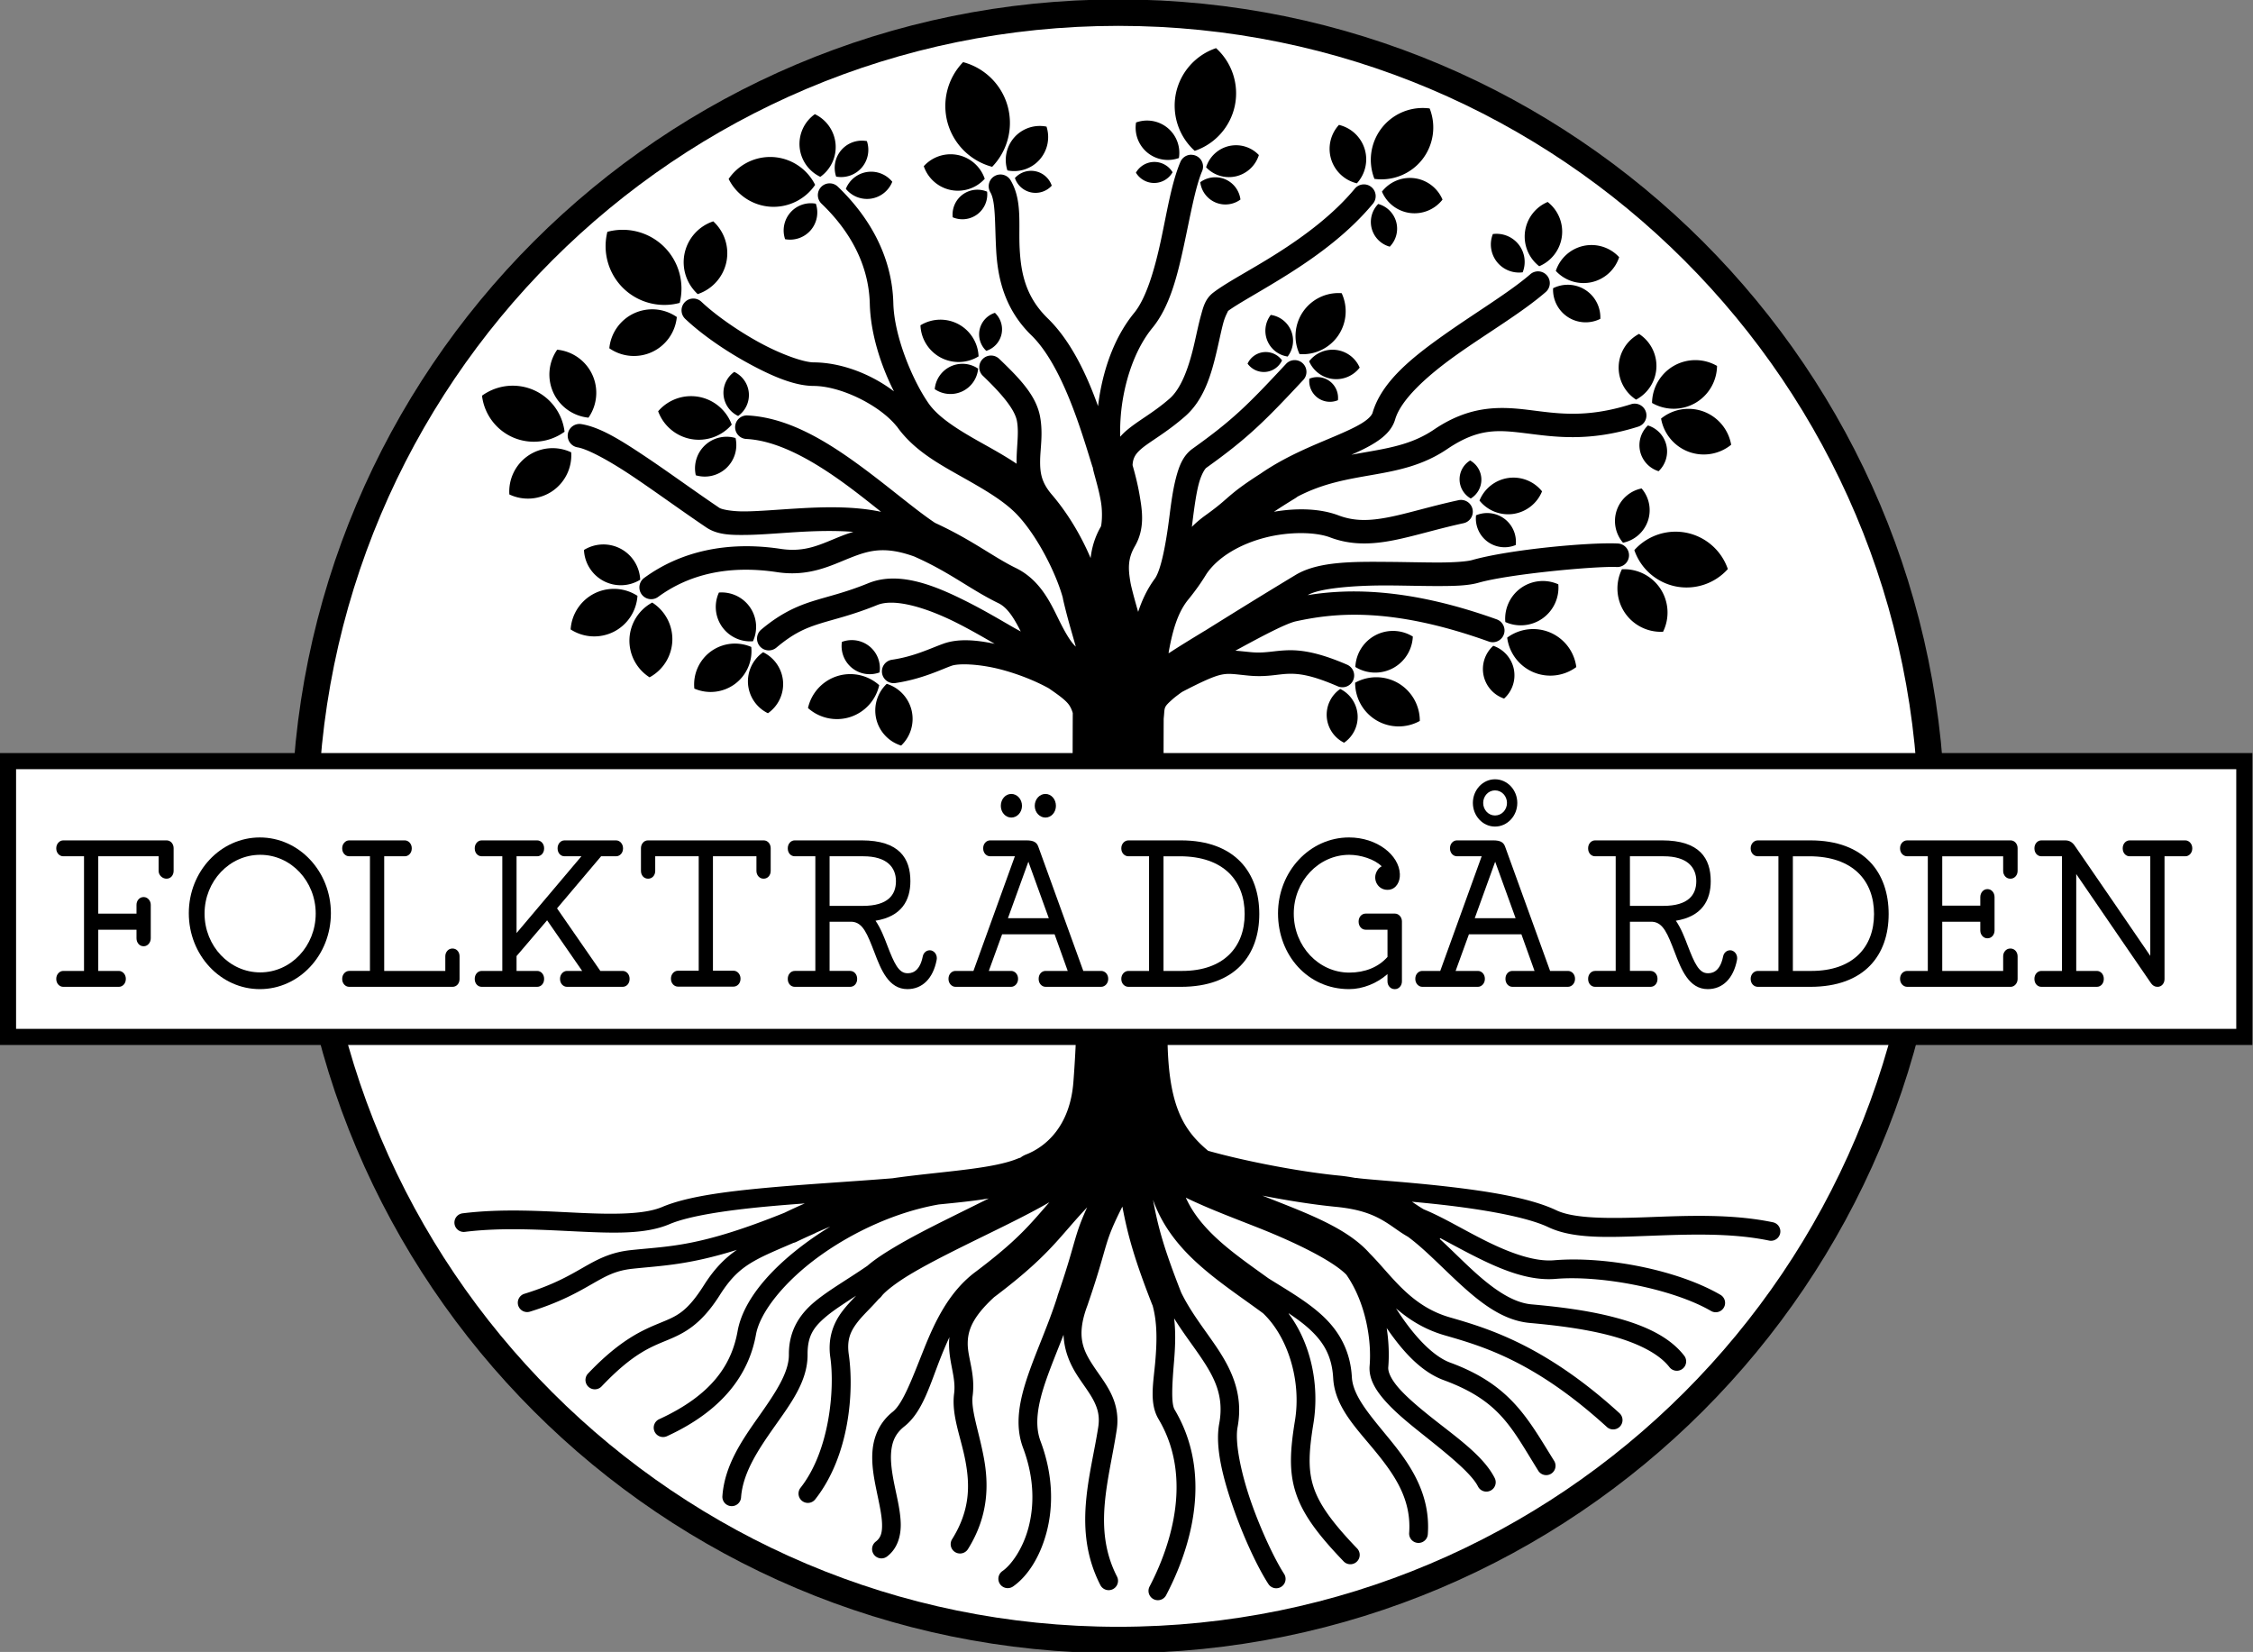 <?xml version="1.0" encoding="UTF-8" standalone="no"?>
<!-- Created with Inkscape (http://www.inkscape.org/) -->

<svg
   xmlns:dc="http://purl.org/dc/elements/1.1/"
   xmlns:cc="http://creativecommons.org/ns#"
   xmlns:rdf="http://www.w3.org/1999/02/22-rdf-syntax-ns#"
   xmlns:svg="http://www.w3.org/2000/svg"
   xmlns="http://www.w3.org/2000/svg"
   xmlns:sodipodi="http://sodipodi.sourceforge.net/DTD/sodipodi-0.dtd"
   xmlns:inkscape="http://www.inkscape.org/namespaces/inkscape"
   version="1.1"
   id="svg10"
   xml:space="preserve"
   width="511.995"
   height="375.383"
   viewBox="0 0 511.995 375.383"
   sodipodi:docname="svartvit-med-namn-folktradgarden.svg"
   inkscape:version="0.92.4 (5da689c313, 2019-01-14)"
   inkscape:export-filename="C:\Users\bema1691\Desktop\svart-med-namn-folktradgarden.png"
   inkscape:export-xdpi="300"
   inkscape:export-ydpi="300"><rect x="0" y="0" width="511.995" height="375.383" fill="#808080" stroke="none"/><defs
     id="defs14"><clipPath
       clipPathUnits="userSpaceOnUse"
       id="clipPath26"><path
         d="M 0,1155 H 2813 V 0 H 0 Z"
         id="path24"
         inkscape:connector-curvature="0" /></clipPath><clipPath
       clipPathUnits="userSpaceOnUse"
       id="clipPath446"><path
         d="m 2602,146.749 h 211 V 314 h -211 z"
         id="path444"
         inkscape:connector-curvature="0" /></clipPath><clipPath
       clipPathUnits="userSpaceOnUse"
       id="clipPath464"><path
         d="M 0,1155 H 2813 V 0 H 0 Z"
         id="path462"
         inkscape:connector-curvature="0" /></clipPath><clipPath
       clipPathUnits="userSpaceOnUse"
       id="clipPath792"><path
         d="M 0,1155 H 2813 V 0 H 0 Z"
         id="path790"
         inkscape:connector-curvature="0" /></clipPath></defs><sodipodi:namedview
     pagecolor="#ffffff"
     bordercolor="#666666"
     borderopacity="1"
     objecttolerance="10"
     gridtolerance="10"
     guidetolerance="10"
     inkscape:pageopacity="0"
     inkscape:pageshadow="2"
     inkscape:window-width="2560"
     inkscape:window-height="1377"
     id="namedview12"
     showgrid="false"
     inkscape:zoom="2.6404834"
     inkscape:cx="181.16458"
     inkscape:cy="196.01178"
     inkscape:window-x="-8"
     inkscape:window-y="-8"
     inkscape:window-maximized="1"
     inkscape:current-layer="g460"
     showborder="true"
     showguides="true"
     fit-margin-top="0"
     fit-margin-left="0"
     fit-margin-right="0"
     fit-margin-bottom="0" /><g
     id="g18"
     inkscape:groupmode="layer"
     inkscape:label="Idealen_v004_JL_ORIGINAL"
     transform="matrix(1.333,0,0,-1.333,-46.496,509.883)"><g
       id="g458"
       transform="translate(-427.13,-79.688)"><g
         id="g460"
         clip-path="url(#clipPath464)"
         transform="translate(37.875,-37.125)"><g
   id="g602-4-6-2-8-1-9"
   transform="matrix(0.358,0,0,0.358,734.771,358.457)"
   style="fill:#ffffff;fill-opacity:1;stroke:#000000;stroke-width:12.587;stroke-miterlimit:4;stroke-dasharray:none"
   inkscape:export-xdpi="96"
   inkscape:export-ydpi="96"><path
     d="M 52.285,7.7998275e-5 C 52.285,-213.984 -121.184,-387.454 -335.169,-387.454 c -213.984,0 -387.453,173.47 -387.453,387.454 C -722.622,213.984 -549.153,387.453 -335.169,387.453 -121.184,387.453 52.285,213.984 52.285,7.7998275e-5 Z"
     style="fill:#ffffff;fill-opacity:1;stroke:#000000;stroke-width:12.587;stroke-linecap:round;stroke-linejoin:round;stroke-miterlimit:4;stroke-dasharray:none;stroke-opacity:1"
     id="path604-7-6-8-1-6-4"
     inkscape:connector-curvature="0" /></g><g
   id="g726"
   transform="matrix(0.868,0,0,0.868,1761.572,575.471)"
   style="fill-rule:nonzero" /><g
   id="g478-7"
   transform="matrix(0.868,0,0,0.33,1308.243,596.717)"
   style="stroke-width:24.289;stroke-miterlimit:4;stroke-dasharray:none" />





























































































<path
   style="color:#000000;font-style:normal;font-variant:normal;font-weight:normal;font-stretch:normal;font-size:medium;line-height:normal;font-family:sans-serif;font-variant-ligatures:normal;font-variant-position:normal;font-variant-caps:normal;font-variant-numeric:normal;font-variant-alternates:normal;font-feature-settings:normal;text-indent:0;text-align:start;text-decoration:none;text-decoration-line:none;text-decoration-style:solid;text-decoration-color:#000000;letter-spacing:normal;word-spacing:normal;text-transform:none;writing-mode:lr-tb;direction:ltr;text-orientation:mixed;dominant-baseline:auto;baseline-shift:baseline;text-anchor:start;white-space:normal;shape-padding:0;clip-rule:nonzero;display:inline;overflow:visible;visibility:visible;opacity:1;isolation:auto;mix-blend-mode:normal;color-interpolation:sRGB;color-interpolation-filters:linearRGB;solid-color:#000000;solid-opacity:1;vector-effect:none;fill:#000000;fill-opacity:1;fill-rule:nonzero;stroke:none;stroke-width:8.029;stroke-linecap:round;stroke-linejoin:round;stroke-miterlimit:4;stroke-dasharray:none;stroke-dashoffset:0;stroke-opacity:1;color-rendering:auto;image-rendering:auto;shape-rendering:auto;text-rendering:auto;enable-background:accumulate"
   d="m 627.244,472.943 a 2.007,2.007 0 0 1 -1.886,-1.256 c -1.54,-3.643 -2.301,-8.691 -3.372,-13.616 -1.071,-4.925 -2.494,-9.648 -4.488,-12.081 -3.347,-4.084 -5.128,-9.329 -5.93,-14.22 -0.093,-0.569 -0.171,-1.132 -0.239,-1.688 -1.852,5.174 -4.543,11.048 -8.568,14.962 -3.789,3.685 -4.566,7.734 -4.791,11.864 -0.225,4.131 0.498,8.234 -1.547,11.683 a 2.007,2.007 0 1 1 -3.453,-2.047 c 0.922,-1.555 0.744,-5.315 0.992,-9.855 0.248,-4.54 1.319,-9.969 6.002,-14.524 5.429,-5.279 8.756,-17.15 10.379,-22.299 a 2.007,2.007 0 0 1 0.102,-0.266 3.346,3.346 0 0 1 0.073,-0.429 c 0.319,-1.308 0.941,-3.26 1.298,-5.349 0.357,-2.089 0.097,-4.092 -0.004,-4.267 -1.051,-1.815 -1.551,-3.64 -1.749,-5.367 a 5.911,5.911 0 0 0 -10e-4,0 c -1.598,3.772 -3.88,7.636 -6.639,10.852 a 2.007,2.007 0 0 1 -0.012,0.015 c -1.749,2.064 -1.979,3.693 -1.953,5.775 0.025,2.081 0.517,4.554 0,7.412 -0.648,3.583 -3.33,6.418 -6.981,9.912 a 2.007,2.007 0 1 1 -2.775,-2.901 c 3.526,-3.374 5.466,-5.852 5.805,-7.725 0.353,-1.951 -0.034,-4.093 -0.065,-6.649 -0.002,-0.201 0.006,-0.408 0.011,-0.614 -2.192,1.471 -4.455,2.694 -6.55,3.875 -3.827,2.159 -6.996,4.207 -8.57,6.578 -2.65,3.864 -5.759,11.26 -5.901,16.908 -0.207,8.252 -4.353,14.986 -9.47,19.882 a 2.008,2.008 0 1 1 -2.778,-2.901 c 4.58,-4.382 8.06,-10.114 8.235,-17.081 0.128,-5.095 1.898,-10.555 4.117,-14.921 -3.873,2.945 -8.957,4.922 -13.694,4.942 -1.68,0.007 -5.511,1.346 -9.235,3.381 -3.724,2.035 -7.522,4.704 -9.893,6.949 a 2.007,2.007 0 1 1 -2.761,-2.914 c 2.756,-2.61 6.728,-5.371 10.73,-7.558 4.002,-2.186 7.856,-3.859 11.142,-3.874 4.719,-0.021 11.227,-3.295 14.088,-6.783 a 2.007,2.007 0 0 1 0.15,-0.165 c 2.742,-3.863 6.769,-6.139 10.554,-8.274 3.925,-2.214 7.666,-4.285 10.074,-6.89 3.391,-3.669 6.485,-9.846 7.628,-13.978 a 5.911,5.911 0 0 1 0.086,-0.455 c 0.812,-3.472 1.567,-5.834 2.132,-7.901 -0.945,0.871 -1.905,2.574 -3.05,4.911 -1.389,2.836 -3.167,6.55 -7.205,8.515 -3.8,1.85 -7.38,4.747 -13.737,7.672 -3.344,2.218 -7.9,6.172 -12.907,9.831 -5.739,4.194 -12.182,8.121 -19.013,8.482 a 2.007,2.007 0 1 1 -0.213,-4.007 c 5.376,-0.285 11.337,-3.682 16.858,-7.717 2.12,-1.549 4.128,-3.151 6.073,-4.699 -4.845,1.021 -10.043,0.831 -14.701,0.545 -3.204,-0.196 -6.161,-0.453 -8.489,-0.475 -2.328,-0.022 -4.002,0.351 -4.378,0.604 -4.396,2.968 -8.876,6.26 -12.908,8.941 -4.032,2.682 -7.455,4.816 -10.614,5.334 a 2.007,2.007 0 1 1 -0.65,-3.962 c 1.634,-0.268 5.13,-2.113 9.041,-4.714 3.911,-2.601 8.397,-5.896 12.885,-8.926 1.867,-1.26 4.08,-1.316 6.662,-1.291 2.582,0.025 5.558,0.29 8.695,0.482 3.202,0.196 6.559,0.294 9.727,0.04 -0.684,-0.207 -1.346,-0.431 -1.966,-0.676 -3.56,-1.405 -6.1,-2.874 -10.426,-2.221 -9.292,1.403 -17.203,-0.524 -23.234,-4.929 a 2.007,2.007 0 0 1 1.051,-3.643 2.007,2.007 0 0 1 1.317,0.401 c 5.147,3.759 11.828,5.476 20.267,4.202 5.492,-0.829 9.25,1.175 12.498,2.456 3.131,1.235 5.837,2.051 10.952,0.185 a 3.346,3.346 0 0 1 0.225,-0.107 c 5.97,-2.681 9.243,-5.482 14.055,-7.824 1.507,-0.734 2.598,-2.435 3.804,-4.823 -0.478,0.265 -0.886,0.478 -1.415,0.784 -2.157,1.248 -4.759,2.782 -7.522,4.186 -5.527,2.806 -11.75,5.418 -17.054,3.258 -3.977,-1.62 -6.741,-2.194 -9.511,-3.072 -2.77,-0.878 -5.508,-2.114 -8.746,-4.835 a 2.008,2.008 0 0 1 2.585,-3.074 c 2.871,2.413 4.87,3.289 7.371,4.081 2.501,0.792 5.545,1.442 9.816,3.181 2.976,1.212 8.488,-0.463 13.72,-3.12 2.236,-1.135 4.366,-2.365 6.312,-3.493 -3.219,0.688 -6.232,0.913 -8.706,0.037 -2.231,-0.79 -4.932,-2.171 -8.776,-2.747 a 2.007,2.007 0 1 1 0.595,-3.969 c 4.505,0.676 7.806,2.326 9.521,2.933 1.28,0.453 4.804,0.315 8.39,-0.618 2.872,-0.748 5.857,-1.923 8.16,-3.198 1.889,-1.28 2.972,-2.117 3.485,-2.848 0.251,-0.357 0.463,-0.789 0.64,-1.385 -0.098,-20.897 0.134,-30.708 0.592,-54.354 -0.09,-2.317 -0.212,-4.987 -0.484,-8.537 -0.577,-7.554 -4.71,-11.037 -8.028,-12.351 a 4.015,4.015 0 0 1 -1.014,-0.569 2.677,2.677 0 0 1 -0.451,-0.146 c -4.019,-1.652 -11.317,-2.085 -18.972,-3.033 -0.835,-0.103 -1.619,-0.212 -2.39,-0.324 -7.03,-0.571 -14.718,-0.996 -21.634,-1.637 -7.226,-0.67 -13.532,-1.522 -17.614,-3.253 -3.03,-1.285 -8.216,-1.28 -14.254,-0.997 -6.038,0.283 -12.941,0.758 -19.729,-0.081 a 1.593,1.593 0 1 1 0.39,-3.161 c 6.377,0.788 13.103,0.343 19.19,0.058 3.044,-0.143 5.925,-0.268 8.561,-0.139 2.636,0.129 5.023,0.514 7.085,1.389 3.292,1.396 9.532,2.351 16.664,3.012 2.065,0.192 4.219,0.361 6.403,0.523 -1.095,-0.48 -2.24,-1.001 -3.475,-1.596 -14.583,-5.875 -19.472,-5.643 -26.22,-6.368 -3.447,-0.37 -5.689,-1.594 -8.087,-2.966 -2.398,-1.372 -5.076,-2.944 -10,-4.469 a 1.593,1.593 0 0 1 0.473,-3.121 1.593,1.593 0 0 1 0.471,0.077 c 5.212,1.613 8.26,3.388 10.638,4.747 2.378,1.36 3.962,2.252 6.846,2.562 4.944,0.531 9.424,0.605 17.781,3.22 -2.069,-1.418 -3.864,-3.253 -5.618,-6.021 -2.969,-4.686 -4.674,-5.277 -7.522,-6.452 -2.848,-1.175 -6.694,-2.776 -12.221,-8.595 a 1.593,1.593 0 0 1 1.18,-2.706 1.593,1.593 0 0 1 1.129,0.511 c 5.239,5.515 8.253,6.658 11.127,7.844 2.874,1.186 5.754,2.573 8.999,7.694 1.959,3.091 3.617,4.552 6.004,5.896 1.694,0.953 3.822,1.831 6.544,3.01 a 2.677,2.677 0 0 1 0.566,0.206 c 0.626,0.303 1.178,0.556 1.753,0.824 0.446,0.2 0.846,0.372 1.321,0.591 a 1.594,1.594 0 0 1 0.201,0.111 c 0.86,0.385 1.677,0.734 2.451,1.047 -1.291,-0.782 -2.532,-1.604 -3.713,-2.457 -6.4,-4.624 -11.132,-10.049 -12.083,-15.369 -1.036,-5.798 -4.478,-10.912 -13.345,-14.991 a 1.593,1.593 0 0 1 0.718,-3.05 1.593,1.593 0 0 1 0.614,0.154 c 9.534,4.385 13.944,10.586 15.149,17.326 0.674,3.769 4.802,9.003 10.813,13.347 5.738,4.146 13.099,7.554 20.358,8.82 2.94,0.293 5.819,0.571 8.515,1.019 -2.257,-1.123 -4.58,-2.266 -6.889,-3.414 -3.312,-1.646 -6.525,-3.295 -9.235,-4.918 -1.763,-1.055 -3.306,-2.051 -4.577,-3.153 -3.573,-2.449 -6.601,-4.152 -8.962,-6.111 -2.669,-2.214 -4.44,-5.041 -4.414,-9.033 0.021,-3.077 -2.337,-6.563 -5.098,-10.484 -2.761,-3.92 -5.847,-8.289 -6.235,-13.605 a 1.593,1.593 0 0 1 1.609,-1.731 1.593,1.593 0 0 1 1.571,1.5 c 0.306,4.187 2.913,8.102 5.659,12.002 2.746,3.899 5.71,7.769 5.68,12.337 v 0.003 c -0.02,3.154 0.993,4.676 3.261,6.558 1.278,1.06 3.005,2.171 5.018,3.475 -0.802,-0.829 -1.626,-1.688 -2.372,-2.676 -1.462,-1.933 -2.508,-4.507 -2.032,-7.823 0.783,-5.448 -0.124,-15.956 -5.062,-22.227 a 1.593,1.593 0 0 1 1.265,-2.598 1.593,1.593 0 0 1 1.238,0.626 c 5.839,7.416 6.616,18.365 5.713,24.65 -0.362,2.521 0.272,3.932 1.419,5.449 0.951,1.258 2.333,2.49 3.679,4.032 a 2.676,2.676 0 0 1 0.527,0.536 c 0.538,0.713 2.381,2.195 4.86,3.679 2.479,1.484 5.6,3.093 8.868,4.717 5.151,2.56 10.603,5.112 14.841,7.562 -0.877,-1.005 -1.728,-1.997 -2.552,-2.915 -2.19,-2.439 -4.665,-4.896 -9.962,-8.892 -4.595,-3.383 -7.018,-8.58 -8.894,-13.274 -1.953,-4.885 -3.558,-9.258 -5.291,-10.631 -2.205,-1.746 -3.204,-4.123 -3.436,-6.456 -0.231,-2.333 0.191,-4.663 0.637,-6.838 0.446,-2.175 0.919,-4.211 0.968,-5.764 0.049,-1.553 -0.195,-2.405 -1.056,-3.069 a 1.593,1.593 0 0 1 0.907,-2.868 1.593,1.593 0 0 1 1.036,0.345 c 1.83,1.41 2.365,3.627 2.3,5.692 -0.066,2.066 -0.601,4.199 -1.033,6.304 -0.432,2.104 -0.759,4.162 -0.588,5.885 0.171,1.723 0.724,3.069 2.243,4.272 3.164,2.505 4.378,7.203 6.274,11.945 0.439,1.097 0.905,2.191 1.407,3.264 -0.04,-0.354 -0.064,-0.704 -0.066,-1.048 -0.02,-3.39 1.216,-5.821 0.864,-8.554 -0.483,-3.752 1.18,-7.467 1.935,-11.528 0.755,-4.061 0.833,-8.324 -2.267,-13.292 a 1.593,1.593 0 0 1 1.382,-2.453 1.593,1.593 0 0 1 1.321,0.766 c 3.564,5.713 3.524,11.102 2.695,15.561 -0.829,4.459 -2.217,8.134 -1.908,10.539 0.485,3.766 -0.853,6.501 -0.839,8.943 0.012,2.133 0.722,4.425 4.532,7.916 a 2.676,2.676 0 0 1 0.099,0.069 c 5.506,4.154 8.374,6.974 10.721,9.59 1.659,1.848 3.052,3.551 5.008,5.624 -0.822,-1.794 -1.355,-3.187 -1.786,-4.577 -0.732,-2.364 -1.273,-4.737 -3.198,-10.313 a 2.676,2.676 0 0 1 -0.093,-0.332 c -1.484,-4.685 -3.516,-9.081 -4.953,-13.249 -1.493,-4.331 -2.388,-8.549 -0.892,-12.532 1.975,-5.256 1.896,-9.944 0.912,-13.627 -0.984,-3.682 -2.962,-6.348 -4.423,-7.37 a 1.593,1.593 0 0 1 0.934,-2.912 1.593,1.593 0 0 1 0.892,0.301 c 2.37,1.657 4.528,4.861 5.676,9.16 1.148,4.299 1.197,9.699 -1.008,15.569 -1.081,2.878 -0.487,6.284 0.923,10.373 0.827,2.398 1.914,5.011 2.993,7.786 0.124,-3.009 1.292,-5.361 2.556,-7.263 1.011,-1.521 2.024,-2.826 2.665,-4.135 0.641,-1.309 0.964,-2.574 0.694,-4.333 -1.265,-8.238 -4.471,-17.466 0.35,-26.914 a 1.593,1.593 0 0 1 1.359,-0.889 1.593,1.593 0 0 1 1.478,2.338 c -4.174,8.181 -1.366,16.336 -0.038,24.981 0.372,2.422 -0.142,4.502 -0.982,6.217 -0.84,1.716 -1.951,3.116 -2.871,4.5 -1.839,2.767 -3.153,5.183 -1.124,10.539 a 1.593,1.593 0 0 1 0.058,0.177 c 1.936,5.624 2.564,8.267 3.206,10.342 0.539,1.739 1.161,3.295 2.679,6.293 0.926,-4.936 2.109,-9.11 5.045,-16.614 a 2.676,2.676 0 0 1 0.106,-0.238 c 0.835,-3.02 0.731,-6.298 0.471,-9.399 -0.316,-3.773 -1.096,-7.221 0.549,-9.991 6.757,-11.372 0.54,-24.539 -1.526,-28.509 a 1.593,1.593 0 0 1 1.412,-2.349 1.593,1.593 0 0 1 1.416,0.879 c 2.174,4.178 9.166,18.596 1.435,31.607 -0.611,1.029 -0.437,4.215 -0.111,8.098 0.192,2.294 0.335,4.851 0.028,7.46 1.446,-2.341 3.023,-4.391 4.359,-6.345 2.527,-3.697 4.201,-6.874 3.321,-11.627 -0.732,-3.953 0.63,-9.246 2.445,-14.433 1.816,-5.187 4.152,-10.106 5.929,-12.856 a 1.593,1.593 0 0 1 1.283,-0.745 1.593,1.593 0 0 1 1.393,2.474 c -1.514,2.344 -3.858,7.214 -5.596,12.18 -1.738,4.966 -2.804,10.193 -2.321,12.798 1.068,5.769 -1.161,10.113 -3.822,14.006 -1.98,2.898 -4.183,5.662 -5.795,8.96 -2.904,7.421 -3.928,11.048 -4.797,15.8 1.49,-4.254 4.158,-7.651 7.202,-10.481 3.626,-3.371 7.786,-6.072 11.563,-8.867 4.184,-3.972 6.554,-11.416 5.436,-18.266 -0.798,-4.89 -1.068,-8.591 0.117,-12.272 1.184,-3.681 3.727,-7.119 8.16,-11.734 a 1.593,1.593 0 0 1 1.085,-0.504 1.593,1.593 0 0 1 1.214,2.71 c -4.303,4.481 -6.474,7.547 -7.426,10.504 -0.952,2.958 -0.781,6.031 -0.005,10.78 1.092,6.689 -0.515,13.786 -4.228,18.729 a 2.676,2.676 0 0 1 0.034,0.04 c 1.319,-0.882 2.517,-1.758 3.526,-2.687 2.383,-2.192 3.826,-4.543 4.039,-8.366 0.276,-4.981 4.1,-8.67 7.331,-12.646 3.232,-3.976 6.018,-8.08 5.621,-13.706 a 1.593,1.593 0 0 1 1.611,-1.727 1.593,1.593 0 0 1 1.569,1.504 c 0.48,6.796 -2.979,11.82 -6.327,15.94 -3.348,4.12 -6.438,7.492 -6.622,10.811 -0.256,4.61 -2.269,7.962 -5.065,10.533 -2.587,2.38 -5.799,4.217 -9.139,6.306 -3.189,2.294 -6.301,4.465 -8.851,6.835 -2.265,2.106 -4.077,4.308 -5.256,6.934 0.756,-0.372 1.551,-0.735 2.385,-1.106 3.059,-1.36 6.59,-2.692 10.079,-4.074 6.383,-2.529 12.599,-5.6 14.906,-7.955 3.374,-4.852 4.319,-11.33 3.969,-15.513 -0.186,-2.218 1.022,-4.149 2.592,-5.937 1.57,-1.788 3.631,-3.514 5.772,-5.228 4.283,-3.427 8.883,-7.006 10.102,-9.408 a 1.593,1.593 0 0 1 1.359,-0.89 1.593,1.593 0 0 1 1.484,2.334 c -1.946,3.835 -6.751,7.092 -10.952,10.454 -2.101,1.681 -4.052,3.339 -5.371,4.841 -1.319,1.502 -1.877,2.766 -1.809,3.57 0.163,1.946 0.106,4.253 -0.267,6.679 2.525,-3.67 5.68,-7.39 9.734,-8.883 9.563,-3.524 11.486,-8.017 16.092,-15.418 a 1.593,1.593 0 0 1 1.43,-0.769 1.593,1.593 0 0 1 1.275,2.452 c -4.522,7.266 -7.39,12.927 -17.694,16.724 -2.951,1.087 -6.01,4.45 -8.418,7.995 -0.287,0.422 -0.562,0.843 -0.83,1.261 2.172,-1.883 4.823,-3.59 8.247,-4.584 6.251,-1.814 15.218,-4.269 27.682,-15.627 a 1.593,1.593 0 0 1 1.117,-0.43 1.593,1.593 0 0 1 1.029,2.786 c -12.867,11.724 -22.72,14.525 -28.94,16.33 -6.692,1.942 -9.848,7.084 -13.561,10.826 a 1.593,1.593 0 0 1 -0.043,0.041 c -3.76,4.272 -10.429,6.75 -16.932,9.327 -0.473,0.188 -0.92,0.362 -1.39,0.547 4.351,-0.85 8.778,-1.546 12.521,-1.909 4.46,-0.433 6.683,-1.482 8.555,-2.637 1.213,-0.749 2.339,-1.673 3.746,-2.468 2.773,-2.031 5.745,-5.179 8.899,-8.069 3.513,-3.219 7.323,-6.213 11.875,-6.624 3.969,-0.358 8.985,-0.923 13.487,-2.091 4.502,-1.168 8.415,-2.993 10.308,-5.429 a 1.593,1.593 0 0 1 1.184,-0.629 1.593,1.593 0 0 1 1.33,2.585 c -2.666,3.43 -7.21,5.309 -12.024,6.558 -4.814,1.249 -9.974,1.814 -13.999,2.177 -3.273,0.295 -6.64,2.715 -10.008,5.802 -1.878,1.721 -3.735,3.61 -5.633,5.352 a 2.677,2.677 0 0 1 0.109,0.13 c 1.961,-1.039 4.131,-2.236 6.4,-3.361 4.23,-2.098 8.799,-3.958 13.253,-3.583 7.89,0.666 20.082,-1.752 26.475,-5.46 a 1.593,1.593 0 0 1 0.867,-0.225 1.593,1.593 0 0 1 0.732,2.982 c -7.334,4.255 -19.589,6.616 -28.343,5.878 -3.34,-0.282 -7.511,1.252 -11.568,3.264 -3.826,1.898 -7.487,4.144 -10.636,5.409 -0.613,0.356 -1.252,0.787 -2.023,1.306 1.573,-0.145 3.247,-0.31 4.962,-0.501 6.913,-0.773 14.554,-2.06 18.271,-3.83 4.303,-2.049 10.326,-1.736 17.039,-1.488 6.713,0.248 14.083,0.552 20.595,-0.801 a 1.593,1.593 0 0 1 0.268,-0.034 1.593,1.593 0 0 1 0.381,3.155 c -7.066,1.468 -14.668,1.11 -21.363,0.863 -6.696,-0.248 -12.52,-0.261 -15.55,1.181 -4.627,2.203 -12.268,3.335 -19.288,4.12 -3.51,0.392 -6.841,0.675 -9.471,0.892 -2.63,0.216 -4.683,0.395 -5.154,0.478 a 1.594,1.594 0 0 1 -0.354,0.021 c -0.875,0.163 -1.793,0.307 -2.802,0.405 -4.908,0.477 -11.392,1.599 -17.032,2.892 -1.878,0.43 -3.649,0.88 -5.252,1.327 -4.354,3.65 -6.966,7.937 -6.931,20.411 a 4.015,4.015 0 0 1 -0.062,0.797 c -0.443,22.811 -0.669,32.483 -0.582,52.434 0.021,0.265 0.047,0.476 0.067,0.753 0.096,1.278 0.065,1.343 1.408,2.55 0.4,0.36 0.978,0.796 1.65,1.276 3.343,1.744 5.266,2.595 6.473,2.89 1.462,0.357 2.322,0.143 4.861,-0.102 3.053,-0.294 4.921,0.241 6.749,0.304 1.828,0.062 3.996,-0.197 8.434,-2.115 a 2.008,2.008 0 1 1 1.593,3.686 c -4.778,2.065 -7.77,2.524 -10.165,2.442 -2.395,-0.082 -3.814,-0.552 -6.227,-0.32 -0.976,0.094 -1.81,0.191 -2.621,0.25 0.212,0.116 0.42,0.228 0.633,0.343 3.961,2.152 8.017,4.307 9.72,4.672 6.041,1.293 15.757,2.675 32.846,-3.456 a 2.007,2.007 0 1 1 1.356,3.779 c -15.362,5.512 -25.61,5.201 -32.221,4.133 1.95,1.177 8.04,1.695 13.996,1.648 2.978,-0.023 5.964,-0.111 8.579,-0.1 2.614,0.011 4.787,0.067 6.548,0.567 5.269,1.498 20.032,2.844 23.495,2.679 a 2.007,2.007 0 1 1 0.192,4.008 c -4.744,0.227 -18.394,-1.008 -24.785,-2.824 -0.855,-0.243 -2.958,-0.404 -5.467,-0.415 -2.509,-0.01 -5.495,0.076 -8.53,0.1 -6.071,0.048 -12.171,0.147 -16.102,-2.225 -6.185,-3.732 -11.115,-6.804 -15.476,-9.525 a 3.346,3.346 0 0 1 -0.202,-0.114 c -2.31,-1.409 -4.193,-2.559 -5.774,-3.598 -0.03,-0.019 -0.062,-0.038 -0.092,-0.056 a 2.007,2.007 0 0 1 -0.111,-0.029 c 0.021,0.115 0.04,0.241 0.06,0.356 0.674,3.685 1.561,6.639 3.3,8.769 1.478,1.811 2.409,3.23 3.098,4.357 2.011,2.984 5.896,5.153 10.052,6.213 4.19,1.068 8.623,0.945 11.033,0.032 3.6,-1.364 7.136,-1.209 10.752,-0.504 3.616,0.705 7.409,1.927 11.996,2.922 a 2.007,2.007 0 1 1 -0.852,3.923 c -4.798,-1.041 -8.649,-2.268 -11.912,-2.904 -3.263,-0.636 -5.843,-0.712 -8.561,0.317 -3.043,1.153 -6.967,1.303 -10.993,0.614 0.917,0.613 2.027,1.327 3.635,2.309 a 3.346,3.346 0 0 1 0.4,0.284 2.007,2.007 0 0 1 0.1,0.047 c 4.345,2.248 8.458,2.908 12.662,3.646 4.204,0.737 8.543,1.561 12.723,4.393 5.319,3.603 8.648,3.285 13.386,2.703 4.739,-0.582 10.682,-1.556 19.156,1.115 a 2.008,2.008 0 1 1 -1.206,3.83 c -7.721,-2.434 -12.579,-1.561 -17.459,-0.962 -4.88,0.599 -9.985,0.799 -16.13,-3.363 -3.416,-2.314 -7.006,-3.035 -11.162,-3.764 -0.942,-0.165 -1.918,-0.335 -2.911,-0.522 1.469,0.643 2.824,1.29 4.007,2.036 1.548,0.976 2.934,2.193 3.467,4.011 0.97,3.307 5.261,7.291 10.469,10.992 5.208,3.701 11.137,7.19 15.154,10.669 a 2.007,2.007 0 1 1 -2.626,3.034 c -3.52,-3.048 -9.454,-6.593 -14.853,-10.43 -5.399,-3.837 -10.457,-7.896 -11.995,-13.136 -0.117,-0.4 -0.603,-1.017 -1.757,-1.745 -1.154,-0.728 -2.852,-1.497 -4.824,-2.334 -3.661,-1.553 -8.272,-3.377 -12.521,-6.316 -2.506,-1.602 -3.867,-2.618 -4.914,-3.496 -1.346,-1.129 -1.973,-1.811 -4.458,-3.593 -0.929,-0.667 -1.692,-1.329 -2.335,-1.979 0.045,0.383 0.091,0.77 0.139,1.148 0.289,2.272 0.587,4.44 1.01,6.087 0.423,1.646 1.048,2.64 1.321,2.835 6.963,4.975 9.905,7.874 16.495,14.948 a 2.007,2.007 0 1 1 -2.936,2.736 c -6.56,-7.042 -9.089,-9.556 -15.895,-14.418 -1.699,-1.214 -2.359,-3.092 -2.875,-5.105 -0.517,-2.012 -0.812,-4.29 -1.103,-6.577 -0.552,-4.348 -1.35,-8.765 -2.412,-10.403 -0.078,-0.105 -0.153,-0.21 -0.228,-0.316 a 2.007,2.007 0 0 1 -0.066,-0.093 c -1.183,-1.683 -1.999,-3.489 -2.611,-5.335 -0.407,1.415 -0.821,2.873 -1.194,4.44 -0.036,0.175 -0.076,0.353 -0.106,0.523 -0.401,2.317 -0.508,4.062 0.736,6.21 1.754,3.027 1.263,6.086 0.808,8.747 -0.38,2.221 -0.914,4.079 -1.196,5.095 0.025,0.389 0.08,0.723 0.169,0.992 0.211,0.64 0.571,1.123 1.284,1.749 1.428,1.251 4.245,2.725 7.506,5.576 3.295,2.881 4.498,7.316 5.39,11.095 0.446,1.889 0.793,3.645 1.151,4.938 0.358,1.294 0.918,2.034 0.723,1.886 1.702,1.296 5.963,3.547 10.668,6.54 4.705,2.993 9.963,6.822 14.091,11.792 a 2.007,2.007 0 1 1 -3.088,2.565 c -3.7,-4.455 -8.623,-8.084 -13.157,-10.967 -4.534,-2.884 -8.574,-4.929 -10.947,-6.735 -1.423,-1.083 -1.736,-2.48 -2.159,-4.011 -0.423,-1.531 -0.767,-3.287 -1.191,-5.084 -0.849,-3.594 -2.1,-7.226 -4.124,-8.996 -2.893,-2.53 -5.434,-3.758 -7.51,-5.577 -0.32,-0.28 -0.621,-0.593 -0.911,-0.92 -0.054,1.855 0.059,4.021 0.422,6.234 0.72,4.39 2.367,9.025 5.073,12.326 2.907,3.547 4.204,8.706 5.306,13.774 1.102,5.068 1.971,10.122 3.147,12.904 a 2.007,2.007 0 0 1 -1.812,2.819 z"
   id="path480-8-2-3-9-6-5-8-3-8"
   inkscape:connector-curvature="0" /><rect
   style="opacity:1;fill:#ffffff;fill-opacity:1;fill-rule:evenodd;stroke:#000000;stroke-width:2.749;stroke-miterlimit:10;stroke-dasharray:none;stroke-opacity:1"
   id="rect2067-5-2-0-6-8"
   width="381.248"
   height="47.016"
   x="425.501"
   y="-369.573"
   inkscape:export-xdpi="96"
   inkscape:export-ydpi="96"
   transform="scale(1,-1)" /><g
   aria-label="FOLKTRÄDGÅRDEN"
   transform="matrix(0.888,0,0,-0.991,38.352,22.254)"
   style="font-style:normal;font-variant:normal;font-weight:normal;font-stretch:normal;font-size:35.988px;line-height:1.25;font-family:'MADE Waffle Slab';-inkscape-font-specification:'MADE Waffle Slab, Normal';font-variant-ligatures:normal;font-variant-caps:normal;font-variant-numeric:normal;font-feature-settings:normal;text-align:start;letter-spacing:0px;word-spacing:0px;writing-mode:lr-tb;text-anchor:start;fill:#000000;fill-opacity:1;stroke:none;stroke-width:0.493;stroke-opacity:1"
   id="text2057-3-4-5-1-0"><path
     d="m 466.441,-336.839 h -19.865 c -0.72,0 -1.332,0.612 -1.332,1.332 v 0.072 c 0,0.756 0.612,1.332 1.332,1.332 h 3.995 v 19.721 h -3.995 c -0.72,0 -1.332,0.612 -1.332,1.332 v 0.072 c 0,0.756 0.612,1.332 1.332,1.332 h 10.688 c 0.72,0 1.332,-0.576 1.332,-1.332 v -0.072 c 0,-0.72 -0.612,-1.332 -1.332,-1.332 h -3.959 v -7.09 h 7.342 v 1.476 c 0,0.756 0.576,1.368 1.332,1.368 h 0.072 c 0.72,0 1.332,-0.612 1.332,-1.368 v -5.758 c 0,-0.72 -0.612,-1.332 -1.332,-1.332 h -0.072 c -0.756,0 -1.332,0.612 -1.332,1.332 v 1.512 h -7.342 v -9.861 h 11.588 v 2.519 c 0,0.756 0.756,1.332 1.476,1.332 h 0.072 c 0.756,0 1.332,-0.576 1.332,-1.332 v -3.923 c 0,-0.72 -0.576,-1.332 -1.332,-1.332 z"
     style="font-style:normal;font-variant:normal;font-weight:normal;font-stretch:normal;font-size:35.988px;font-family:'MADE Waffle Slab';-inkscape-font-specification:'MADE Waffle Slab, Normal';font-variant-ligatures:normal;font-variant-caps:normal;font-variant-numeric:normal;font-feature-settings:normal;text-align:start;writing-mode:lr-tb;text-anchor:start;fill:#000000;fill-opacity:1;stroke:none;stroke-width:0.493;stroke-opacity:1"
     id="path892"
     inkscape:connector-curvature="0" /><path
     d="m 484.328,-337.343 c -7.521,0 -13.639,5.83 -13.639,13.028 0,7.234 6.118,13.064 13.639,13.064 7.521,0 13.639,-5.83 13.639,-13.064 0,-7.198 -6.118,-13.028 -13.639,-13.028 z m 0.072,23.212 c -5.902,0 -10.688,-4.534 -10.688,-10.113 0,-5.578 4.786,-10.113 10.688,-10.113 5.902,0 10.652,4.534 10.652,10.113 0,5.578 -4.75,10.113 -10.652,10.113 z"
     style="font-style:normal;font-variant:normal;font-weight:normal;font-stretch:normal;font-size:35.988px;font-family:'MADE Waffle Slab';-inkscape-font-specification:'MADE Waffle Slab, Normal';font-variant-ligatures:normal;font-variant-caps:normal;font-variant-numeric:normal;font-feature-settings:normal;text-align:start;writing-mode:lr-tb;text-anchor:start;fill:#000000;fill-opacity:1;stroke:none;stroke-width:0.493;stroke-opacity:1"
     id="path894"
     inkscape:connector-curvature="0" /><path
     d="m 521.337,-318.234 h -0.072 c -0.72,0 -1.332,0.576 -1.332,1.332 v 2.519 h -11.732 v -19.721 h 3.959 c 0.72,0 1.332,-0.576 1.332,-1.332 v -0.072 c 0,-0.72 -0.612,-1.332 -1.332,-1.332 H 501.471 c -0.72,0 -1.332,0.612 -1.332,1.332 v 0.072 c 0,0.756 0.612,1.332 1.332,1.332 h 3.995 v 19.721 h -3.995 c -0.72,0 -1.332,0.612 -1.332,1.332 v 0.072 c 0,0.756 0.612,1.332 1.332,1.332 h 19.865 c 0.756,0 1.332,-0.576 1.332,-1.332 v -3.923 c 0,-0.756 -0.576,-1.332 -1.332,-1.332 z"
     style="font-style:normal;font-variant:normal;font-weight:normal;font-stretch:normal;font-size:35.988px;font-family:'MADE Waffle Slab';-inkscape-font-specification:'MADE Waffle Slab, Normal';font-variant-ligatures:normal;font-variant-caps:normal;font-variant-numeric:normal;font-feature-settings:normal;text-align:start;writing-mode:lr-tb;text-anchor:start;fill:#000000;fill-opacity:1;stroke:none;stroke-width:0.493;stroke-opacity:1"
     id="path896"
     inkscape:connector-curvature="0" /><path
     d="m 553.979,-314.383 h -4.283 l -8.313,-10.76 8.457,-8.961 h 2.879 c 0.72,0 1.332,-0.576 1.332,-1.332 v -0.072 c 0,-0.72 -0.612,-1.332 -1.332,-1.332 h -9.897 c -0.756,0 -1.332,0.612 -1.332,1.332 v 0.072 c 0,0.756 0.576,1.332 1.332,1.332 h 3.239 l -12.452,13.208 v -13.208 h 3.959 c 0.756,0 1.332,-0.576 1.332,-1.332 v -0.072 c 0,-0.72 -0.576,-1.332 -1.332,-1.332 h -10.652 c -0.756,0 -1.332,0.612 -1.332,1.332 v 0.072 c 0,0.756 0.576,1.332 1.332,1.332 h 3.959 v 19.721 h -3.959 c -0.756,0 -1.332,0.612 -1.332,1.332 v 0.072 c 0,0.756 0.576,1.332 1.332,1.332 h 10.652 c 0.756,0 1.332,-0.576 1.332,-1.332 v -0.072 c 0,-0.72 -0.576,-1.332 -1.332,-1.332 h -3.959 v -2.519 c 0,0 0,0 0,-0.036 l 5.866,-6.154 6.73,8.709 h -2.915 c -0.72,0 -1.332,0.612 -1.332,1.332 v 0.072 c 0,0.756 0.612,1.332 1.332,1.332 h 10.688 c 0.756,0 1.332,-0.576 1.332,-1.332 v -0.072 c 0,-0.72 -0.576,-1.332 -1.332,-1.332 z"
     style="font-style:normal;font-variant:normal;font-weight:normal;font-stretch:normal;font-size:35.988px;font-family:'MADE Waffle Slab';-inkscape-font-specification:'MADE Waffle Slab, Normal';font-variant-ligatures:normal;font-variant-caps:normal;font-variant-numeric:normal;font-feature-settings:normal;text-align:start;writing-mode:lr-tb;text-anchor:start;fill:#000000;fill-opacity:1;stroke:none;stroke-width:0.493;stroke-opacity:1"
     id="path898"
     inkscape:connector-curvature="0" /><path
     d="m 581.068,-336.839 h -22.241 c -0.756,0 -1.332,0.612 -1.332,1.332 v 3.923 c 0,0.756 0.576,1.332 1.332,1.332 h 0.072 c 0.756,0 1.332,-0.576 1.332,-1.332 v -2.519 h 8.349 v 19.685 h -3.995 c -0.72,0 -1.332,0.612 -1.332,1.332 v 0.072 c 0,0.756 0.612,1.332 1.332,1.332 h 10.688 c 0.72,0 1.332,-0.576 1.332,-1.332 v -0.072 c 0,-0.72 -0.612,-1.332 -1.332,-1.332 h -3.959 v -19.685 h 8.349 v 2.519 c 0,0.756 0.612,1.332 1.332,1.332 h 0.072 c 0.756,0 1.332,-0.576 1.332,-1.332 v -3.923 c 0,-0.72 -0.576,-1.332 -1.332,-1.332 z"
     style="font-style:normal;font-variant:normal;font-weight:normal;font-stretch:normal;font-size:35.988px;font-family:'MADE Waffle Slab';-inkscape-font-specification:'MADE Waffle Slab, Normal';font-variant-ligatures:normal;font-variant-caps:normal;font-variant-numeric:normal;font-feature-settings:normal;text-align:start;writing-mode:lr-tb;text-anchor:start;fill:#000000;fill-opacity:1;stroke:none;stroke-width:0.493;stroke-opacity:1"
     id="path900"
     inkscape:connector-curvature="0" /><path
     d="m 613.213,-317.91 c -0.756,-0.144 -1.476,0.324 -1.619,1.044 -0.648,2.879 -2.375,2.879 -2.951,2.879 -1.691,0 -2.555,-1.763 -3.815,-4.678 -0.612,-1.44 -1.296,-3.059 -2.303,-4.355 5.002,-0.72 6.694,-3.491 6.694,-6.802 0,-3.887 -2.087,-7.018 -9.357,-7.018 -0.036,0 -12.848,0 -12.848,0 -0.756,0 -1.332,0.612 -1.332,1.332 v 0.072 c 0,0.756 0.576,1.332 1.332,1.332 h 3.959 v 19.721 h -3.959 c -0.756,0 -1.332,0.612 -1.332,1.332 v 0.072 c 0,0.756 0.576,1.332 1.332,1.332 h 10.652 c 0.756,0 1.332,-0.576 1.332,-1.332 v -0.072 c 0,-0.72 -0.576,-1.332 -1.332,-1.332 h -3.959 v -8.457 c 0.432,0 2.699,0 4.319,0 2.087,0.144 2.915,2.087 4.283,5.254 1.26,2.987 2.735,6.334 6.334,6.334 2.879,0 4.93,-1.835 5.614,-5.002 0.18,-0.756 -0.288,-1.476 -1.044,-1.655 z m -13.1,-7.665 c -0.036,0 -5.686,0 -6.406,0 v -8.529 h 6.478 c 4.534,0 6.262,1.907 6.262,4.283 0,2.339 -1.512,4.247 -6.334,4.247 z"
     style="font-style:normal;font-variant:normal;font-weight:normal;font-stretch:normal;font-size:35.988px;font-family:'MADE Waffle Slab';-inkscape-font-specification:'MADE Waffle Slab, Normal';font-variant-ligatures:normal;font-variant-caps:normal;font-variant-numeric:normal;font-feature-settings:normal;text-align:start;writing-mode:lr-tb;text-anchor:start;fill:#000000;fill-opacity:1;stroke:none;stroke-width:0.493;stroke-opacity:1"
     id="path902"
     inkscape:connector-curvature="0" /><path
     d="m 645.833,-314.383 h -3.419 l -8.637,-21.377 c -0.288,-0.72 -0.864,-1.08 -2.267,-1.08 h -6.982 c -0.72,0 -1.332,0.576 -1.332,1.332 v 0.072 c 0,0.756 0.612,1.332 1.332,1.332 h 4.75 l -7.953,19.721 h -3.455 c -0.72,0 -1.332,0.576 -1.332,1.332 v 0.072 c 0,0.72 0.612,1.332 1.332,1.332 h 10.688 c 0.72,0 1.332,-0.612 1.332,-1.332 v -0.072 c 0,-0.756 -0.612,-1.332 -1.332,-1.332 h -4.283 l 2.555,-6.298 h 10.077 l 2.519,6.298 h -4.247 c -0.756,0 -1.332,0.576 -1.332,1.332 v 0.072 c 0,0.72 0.576,1.332 1.332,1.332 h 10.652 c 0.756,0 1.368,-0.612 1.368,-1.332 v -0.072 c 0,-0.756 -0.612,-1.332 -1.368,-1.332 z m -17.886,-9.069 3.923,-9.717 3.923,9.717 z m 2.699,-19.326 c 0,-1.152 -0.936,-2.051 -2.051,-2.051 -1.116,0 -2.015,0.9 -2.015,2.051 0,1.116 0.9,2.015 2.015,2.015 1.116,0 2.051,-0.9 2.051,-2.015 z m 6.514,0 c 0,-1.152 -0.9,-2.051 -2.015,-2.051 -1.116,0 -2.051,0.9 -2.051,2.051 0,1.116 0.936,2.015 2.051,2.015 1.116,0 2.015,-0.9 2.015,-2.015 z"
     style="font-style:normal;font-variant:normal;font-weight:normal;font-stretch:normal;font-size:35.988px;font-family:'MADE Waffle Slab';-inkscape-font-specification:'MADE Waffle Slab, Normal';font-variant-ligatures:normal;font-variant-caps:normal;font-variant-numeric:normal;font-feature-settings:normal;text-align:start;writing-mode:lr-tb;text-anchor:start;fill:#000000;fill-opacity:1;stroke:none;stroke-width:0.493;stroke-opacity:1"
     id="path904"
     inkscape:connector-curvature="0" /><path
     d="m 661.159,-336.839 c -0.252,0 -10.077,0 -10.077,0 -0.756,0 -1.368,0.612 -1.368,1.332 v 0.072 c 0,0.756 0.612,1.332 1.368,1.332 h 3.959 v 19.721 h -3.959 c -0.756,0 -1.368,0.612 -1.368,1.332 v 0.072 c 0,0.756 0.612,1.332 1.368,1.332 0,0 9.393,0 10.077,0 10.473,0 15.043,-5.506 15.043,-12.524 0,-7.018 -4.535,-12.668 -15.043,-12.668 z m 0.216,22.457 c -0.252,0 -2.375,0 -3.563,0 v -19.721 c 1.547,0 3.023,0 3.131,0 8.421,0 12.452,4.211 12.452,9.933 0,5.686 -4.031,9.789 -12.02,9.789 z"
     style="font-style:normal;font-variant:normal;font-weight:normal;font-stretch:normal;font-size:35.988px;font-family:'MADE Waffle Slab';-inkscape-font-specification:'MADE Waffle Slab, Normal';font-variant-ligatures:normal;font-variant-caps:normal;font-variant-numeric:normal;font-feature-settings:normal;text-align:start;writing-mode:lr-tb;text-anchor:start;fill:#000000;fill-opacity:1;stroke:none;stroke-width:0.493;stroke-opacity:1"
     id="path906"
     inkscape:connector-curvature="0" /><path
     d="m 702.255,-324.244 h -5.65 c -0.756,0 -1.332,0.612 -1.332,1.332 v 0.072 c 0,0.756 0.576,1.368 1.332,1.368 h 4.211 v 4.678 c -1.727,1.763 -4.319,2.699 -7.342,2.699 -5.866,0 -10.652,-4.535 -10.652,-10.149 0,-5.578 4.786,-10.113 10.652,-10.113 2.195,0 4.858,0.756 6.226,1.979 -0.612,0.288 -0.972,0.792 -1.152,1.332 -0.432,1.404 0.756,2.879 2.555,2.699 1.404,-0.144 2.159,-1.404 2.087,-2.699 -0.144,-3.275 -4.391,-6.298 -9.753,-6.298 -7.557,0 -13.639,5.866 -13.639,13.064 0,7.198 5.722,13.028 13.639,13.028 2.663,0 5.398,-1.008 7.378,-2.591 v 1.26 c 0,0.756 0.612,1.332 1.368,1.332 h 0.072 c 0.72,0 1.332,-0.576 1.332,-1.332 v -10.329 c 0,-0.72 -0.612,-1.332 -1.332,-1.332 z"
     style="font-style:normal;font-variant:normal;font-weight:normal;font-stretch:normal;font-size:35.988px;font-family:'MADE Waffle Slab';-inkscape-font-specification:'MADE Waffle Slab, Normal';font-variant-ligatures:normal;font-variant-caps:normal;font-variant-numeric:normal;font-feature-settings:normal;text-align:start;writing-mode:lr-tb;text-anchor:start;fill:#000000;fill-opacity:1;stroke:none;stroke-width:0.493;stroke-opacity:1"
     id="path908"
     inkscape:connector-curvature="0" /><path
     d="m 735.452,-314.383 h -3.419 l -8.637,-21.377 c -0.288,-0.72 -0.864,-1.08 -2.267,-1.08 h -6.982 c -0.72,0 -1.332,0.576 -1.332,1.332 v 0.072 c 0,0.756 0.612,1.332 1.332,1.332 h 4.75 l -7.953,19.721 h -3.455 c -0.72,0 -1.332,0.576 -1.332,1.332 v 0.072 c 0,0.72 0.612,1.332 1.332,1.332 h 10.688 c 0.72,0 1.332,-0.612 1.332,-1.332 v -0.072 c 0,-0.756 -0.612,-1.332 -1.332,-1.332 h -4.283 l 2.555,-6.298 h 10.077 l 2.519,6.298 h -4.247 c -0.756,0 -1.332,0.576 -1.332,1.332 v 0.072 c 0,0.72 0.576,1.332 1.332,1.332 h 10.652 c 0.756,0 1.368,-0.612 1.368,-1.332 v -0.072 c 0,-0.756 -0.612,-1.332 -1.368,-1.332 z m -17.886,-9.069 3.923,-9.717 3.923,9.717 z m 3.887,-23.896 c -2.339,0 -4.247,1.835 -4.247,4.067 0,2.231 1.907,4.067 4.247,4.067 2.375,0 4.283,-1.835 4.283,-4.067 0,-2.231 -1.907,-4.067 -4.283,-4.067 z m 0,6.226 c -1.26,0 -2.267,-0.972 -2.267,-2.159 0,-1.188 1.008,-2.159 2.267,-2.159 1.296,0 2.303,0.972 2.303,2.159 0,1.188 -1.008,2.159 -2.303,2.159 z"
     style="font-style:normal;font-variant:normal;font-weight:normal;font-stretch:normal;font-size:35.988px;font-family:'MADE Waffle Slab';-inkscape-font-specification:'MADE Waffle Slab, Normal';font-variant-ligatures:normal;font-variant-caps:normal;font-variant-numeric:normal;font-feature-settings:normal;text-align:start;writing-mode:lr-tb;text-anchor:start;fill:#000000;fill-opacity:1;stroke:none;stroke-width:0.493;stroke-opacity:1"
     id="path910"
     inkscape:connector-curvature="0" /><path
     d="m 766.865,-317.91 c -0.756,-0.144 -1.476,0.324 -1.619,1.044 -0.648,2.879 -2.375,2.879 -2.951,2.879 -1.691,0 -2.555,-1.763 -3.815,-4.678 -0.612,-1.44 -1.296,-3.059 -2.303,-4.355 5.002,-0.72 6.694,-3.491 6.694,-6.802 0,-3.887 -2.087,-7.018 -9.357,-7.018 -0.036,0 -12.848,0 -12.848,0 -0.756,0 -1.332,0.612 -1.332,1.332 v 0.072 c 0,0.756 0.576,1.332 1.332,1.332 h 3.959 v 19.721 h -3.959 c -0.756,0 -1.332,0.612 -1.332,1.332 v 0.072 c 0,0.756 0.576,1.332 1.332,1.332 h 10.652 c 0.756,0 1.332,-0.576 1.332,-1.332 v -0.072 c 0,-0.72 -0.576,-1.332 -1.332,-1.332 h -3.959 v -8.457 c 0.432,0 2.699,0 4.319,0 2.087,0.144 2.915,2.087 4.283,5.254 1.26,2.987 2.735,6.334 6.334,6.334 2.879,0 4.93,-1.835 5.614,-5.002 0.18,-0.756 -0.288,-1.476 -1.044,-1.655 z m -13.1,-7.665 c -0.036,0 -5.686,0 -6.406,0 v -8.529 h 6.478 c 4.534,0 6.262,1.907 6.262,4.283 0,2.339 -1.512,4.247 -6.334,4.247 z"
     style="font-style:normal;font-variant:normal;font-weight:normal;font-stretch:normal;font-size:35.988px;font-family:'MADE Waffle Slab';-inkscape-font-specification:'MADE Waffle Slab, Normal';font-variant-ligatures:normal;font-variant-caps:normal;font-variant-numeric:normal;font-feature-settings:normal;text-align:start;writing-mode:lr-tb;text-anchor:start;fill:#000000;fill-opacity:1;stroke:none;stroke-width:0.493;stroke-opacity:1"
     id="path912"
     inkscape:connector-curvature="0" /><path
     d="m 781.986,-336.839 c -0.252,0 -10.077,0 -10.077,0 -0.756,0 -1.368,0.612 -1.368,1.332 v 0.072 c 0,0.756 0.612,1.332 1.368,1.332 h 3.959 v 19.721 h -3.959 c -0.756,0 -1.368,0.612 -1.368,1.332 v 0.072 c 0,0.756 0.612,1.332 1.368,1.332 0,0 9.393,0 10.077,0 10.473,0 15.043,-5.506 15.043,-12.524 0,-7.018 -4.535,-12.668 -15.043,-12.668 z m 0.216,22.457 c -0.252,0 -2.375,0 -3.563,0 v -19.721 c 1.547,0 3.023,0 3.131,0 8.421,0 12.452,4.211 12.452,9.933 0,5.686 -4.031,9.789 -12.02,9.789 z"
     style="font-style:normal;font-variant:normal;font-weight:normal;font-stretch:normal;font-size:35.988px;font-family:'MADE Waffle Slab';-inkscape-font-specification:'MADE Waffle Slab, Normal';font-variant-ligatures:normal;font-variant-caps:normal;font-variant-numeric:normal;font-feature-settings:normal;text-align:start;writing-mode:lr-tb;text-anchor:start;fill:#000000;fill-opacity:1;stroke:none;stroke-width:0.493;stroke-opacity:1"
     id="path914"
     inkscape:connector-curvature="0" /><path
     d="m 820.453,-336.839 h -19.865 c -0.756,0 -1.368,0.576 -1.368,1.332 v 0.072 c 0,0.756 0.612,1.332 1.368,1.332 h 3.959 v 19.721 h -3.959 c -0.756,0 -1.368,0.576 -1.368,1.332 v 0.072 c 0,0.72 0.612,1.332 1.368,1.332 h 19.865 c 0.72,0 1.332,-0.612 1.332,-1.332 v -3.923 c 0,-0.756 -0.612,-1.332 -1.332,-1.332 h -0.108 c -0.72,0 -1.332,0.576 -1.332,1.332 v 2.519 h -11.696 v -8.457 h 7.306 v 1.512 c 0,0.72 0.612,1.332 1.332,1.332 h 0.072 c 0.756,0 1.332,-0.612 1.332,-1.332 v -5.758 c 0,-0.756 -0.576,-1.368 -1.332,-1.368 h -0.072 c -0.72,0 -1.332,0.612 -1.332,1.368 v 1.476 h -7.306 v -8.493 h 11.696 v 2.519 c 0,0.756 0.612,1.332 1.332,1.332 h 0.108 c 0.72,0 1.332,-0.576 1.332,-1.332 v -3.923 c 0,-0.756 -0.612,-1.332 -1.332,-1.332 z"
     style="font-style:normal;font-variant:normal;font-weight:normal;font-stretch:normal;font-size:35.988px;font-family:'MADE Waffle Slab';-inkscape-font-specification:'MADE Waffle Slab, Normal';font-variant-ligatures:normal;font-variant-caps:normal;font-variant-numeric:normal;font-feature-settings:normal;text-align:start;writing-mode:lr-tb;text-anchor:start;fill:#000000;fill-opacity:1;stroke:none;stroke-width:0.493;stroke-opacity:1"
     id="path916"
     inkscape:connector-curvature="0" /><path
     d="m 830.307,-334.104 v 19.721 h -3.959 c -0.756,0 -1.332,0.612 -1.332,1.332 v 0.072 c 0,0.756 0.576,1.332 1.332,1.332 h 10.652 c 0.756,0 1.332,-0.576 1.332,-1.332 v -0.072 c 0,-0.72 -0.576,-1.332 -1.332,-1.332 h -3.959 v -16.662 c 4.75,6.19 14.107,18.498 14.395,18.822 0.324,0.36 0.648,0.576 1.224,0.576 0.756,0 1.332,-0.576 1.332,-1.332 v -21.125 h 3.995 c 0.72,0 1.332,-0.576 1.332,-1.332 v -0.072 c 0,-0.72 -0.612,-1.332 -1.332,-1.332 h -10.688 c -0.756,0 -1.332,0.612 -1.332,1.332 v 0.072 c 0,0.756 0.576,1.332 1.332,1.332 h 3.959 v 17.13 c 0,0 -13.927,-18.246 -14.431,-18.858 -0.54,-0.756 -1.188,-1.008 -1.907,-1.008 -0.72,0 -4.57,0 -4.57,0 -0.756,0 -1.332,0.612 -1.332,1.332 v 0.072 c 0,0.756 0.576,1.332 1.332,1.332 z"
     style="font-style:normal;font-variant:normal;font-weight:normal;font-stretch:normal;font-size:35.988px;font-family:'MADE Waffle Slab';-inkscape-font-specification:'MADE Waffle Slab, Normal';font-variant-ligatures:normal;font-variant-caps:normal;font-variant-numeric:normal;font-feature-settings:normal;text-align:start;writing-mode:lr-tb;text-anchor:start;fill:#000000;fill-opacity:1;stroke:none;stroke-width:0.493;stroke-opacity:1"
     id="path918"
     inkscape:connector-curvature="0" /></g>






<path
   style="opacity:1;fill:#000000;fill-opacity:1;stroke:none;stroke-width:0.121"
   d="m 631.449,491.115 a 10.384,10.384 0 0 1 -6.841,-7.714 10.384,10.384 0 0 1 3.206,-9.798 10.384,10.384 0 0 1 6.839,7.714 10.384,10.384 0 0 1 -3.205,9.798 z m -43.122,-2.385 a 10.752,10.752 0 0 1 -2.643,-10.342 10.752,10.752 0 0 1 7.594,-7.502 10.752,10.752 0 0 1 2.642,10.342 10.752,10.752 0 0 1 -7.592,7.502 z m 78.656,-7.824 a 8.858,8.858 0 0 1 -7.269,-3.376 8.858,8.858 0 0 1 -1.265,-8.702 8.858,8.858 0 0 1 8.151,3.302 8.858,8.858 0 0 1 1.265,8.702 8.858,8.858 0 0 1 -0.882,0.074 z m -103.929,-1.047 a 6.226,6.226 0 0 1 -2.599,-5.609 6.226,6.226 0 0 1 3.529,-5.074 6.226,6.226 0 0 1 2.599,5.609 6.226,6.226 0 0 1 -3.529,5.074 z m 56.585,-1.087 a 5.509,5.509 0 0 1 -1.827,-0.33 5.509,5.509 0 0 1 1.915,-5.124 5.509,5.509 0 0 1 5.389,-0.933 5.509,5.509 0 0 1 -1.916,5.122 5.509,5.509 0 0 1 -3.561,1.264 z m 32.759,-0.743 a 6.047,6.047 0 0 1 -1.327,-5.856 6.047,6.047 0 0 1 4.385,-4.1 6.047,6.047 0 0 1 1.327,5.855 6.047,6.047 0 0 1 -4.385,4.102 z m -51.005,-0.179 a 5.812,5.812 0 0 1 -4.322,-1.934 5.812,5.812 0 0 1 -1.192,-5.646 5.812,5.812 0 0 1 5.475,1.82 5.812,5.812 0 0 1 1.194,5.646 5.812,5.812 0 0 1 -1.155,0.114 z m -30.395,-2.506 a 4.648,4.648 0 0 1 -3.431,-1.6 4.648,4.648 0 0 1 -0.885,-4.529 4.648,4.648 0 0 1 4.356,1.523 4.648,4.648 0 0 1 0.885,4.528 4.648,4.648 0 0 1 -0.924,0.078 z m 63.925,-0.783 a 5.361,5.361 0 0 1 -1.271,-0.136 5.361,5.361 0 0 1 -3.9,-3.621 5.361,5.361 0 0 1 5.095,-1.538 5.361,5.361 0 0 1 3.9,3.621 5.361,5.361 0 0 1 -3.824,1.674 z m -48.713,-1.538 a 6.16,6.16 0 0 1 -4.588,-2.033 6.16,6.16 0 0 1 4.58,-4.054 6.16,6.16 0 0 1 5.812,1.907 6.16,6.16 0 0 1 -4.581,4.054 6.16,6.16 0 0 1 -1.223,0.126 z m -31.052,-0.466 a 8.582,8.582 0 0 1 -6.804,-3.739 8.582,8.582 0 0 1 7.085,-4.734 8.582,8.582 0 0 1 7.662,3.725 8.582,8.582 0 0 1 -7.085,4.734 8.582,8.582 0 0 1 -0.859,0.014 z m 65.735,-0.842 a 3.63,3.63 0 0 1 -3.106,-1.827 3.63,3.63 0 0 1 3.147,-1.758 3.63,3.63 0 0 1 3.104,1.828 3.63,3.63 0 0 1 -3.146,1.757 z m -20.963,-1.514 a 3.724,3.724 0 0 1 -2.773,-1.229 3.724,3.724 0 0 1 2.768,-2.451 3.724,3.724 0 0 1 3.514,1.153 3.724,3.724 0 0 1 -2.769,2.451 3.724,3.724 0 0 1 -0.739,0.077 z m -27.339,-0.15 a 4.648,4.648 0 0 1 -0.644,-0.052 4.648,4.648 0 0 1 -3.61,-2.872 4.648,4.648 0 0 1 4.304,-1.666 4.648,4.648 0 0 1 3.61,2.874 4.648,4.648 0 0 1 -3.659,1.717 z m 58.753,-0.952 a 4.333,4.333 0 0 1 -2.588,-0.839 4.333,4.333 0 0 1 2.58,-3.444 4.333,4.333 0 0 1 4.273,0.489 4.333,4.333 0 0 1 -2.58,3.444 4.333,4.333 0 0 1 -1.685,0.35 z m 33.336,-0.113 a 6.047,6.047 0 0 1 -4.949,-2.33 6.047,6.047 0 0 1 4.773,-3.642 6.047,6.047 0 0 1 5.552,2.282 6.047,6.047 0 0 1 -4.773,3.642 6.047,6.047 0 0 1 -0.603,0.048 z m -73.913,-2.004 a 4.246,4.246 0 0 1 -2.533,-0.837 4.246,4.246 0 0 1 -1.68,-3.865 4.246,4.246 0 0 1 4.186,0.501 4.246,4.246 0 0 1 1.68,3.865 4.246,4.246 0 0 1 -1.653,0.335 z m 97.214,-2.092 a 6.415,6.415 0 0 1 -3.861,-5.065 6.415,6.415 0 0 1 2.422,-5.89 6.415,6.415 0 0 1 3.861,5.066 6.415,6.415 0 0 1 -2.422,5.889 z m -125.685,-0.216 a 4.648,4.648 0 0 1 -3.43,-1.6 4.648,4.648 0 0 1 -0.886,-4.529 4.648,4.648 0 0 1 4.357,1.523 4.648,4.648 0 0 1 0.885,4.529 4.648,4.648 0 0 1 -0.926,0.077 z m 96.799,-0.124 a 4.378,4.378 0 0 1 -1.104,-4.203 4.378,4.378 0 0 1 3.071,-3.076 4.378,4.378 0 0 1 1.104,4.203 4.378,4.378 0 0 1 -3.072,3.076 z m -113.364,-2.963 a 7.363,7.363 0 0 1 -4.882,-5.442 7.363,7.363 0 0 1 2.234,-6.959 7.363,7.363 0 0 1 4.881,5.441 7.363,7.363 0 0 1 -2.232,6.96 z m -15.682,-1.442 a 10.035,10.035 0 0 1 -2.367,-0.343 10.035,10.035 0 0 1 2.69,-9.594 10.035,10.035 0 0 1 9.638,-2.521 10.035,10.035 0 0 1 -2.69,9.592 10.035,10.035 0 0 1 -7.271,2.865 z m 149.254,-0.68 a 4.802,4.802 0 0 1 -0.665,-0.041 4.802,4.802 0 0 1 0.672,-4.72 4.802,4.802 0 0 1 4.412,-1.804 4.802,4.802 0 0 1 -0.67,4.72 4.802,4.802 0 0 1 -3.749,1.845 z m 16.319,-1.918 a 6.415,6.415 0 0 1 -1.523,-0.141 6.415,6.415 0 0 1 -4.728,-4.265 6.415,6.415 0 0 1 6.07,-1.929 6.415,6.415 0 0 1 4.73,4.267 6.415,6.415 0 0 1 -4.548,2.069 z m -4.364,-6.771 a 5.571,5.571 0 0 1 -2.352,-0.591 5.571,5.571 0 0 1 2.532,-4.919 5.571,5.571 0 0 1 5.522,-0.298 5.571,5.571 0 0 1 -2.532,4.918 5.571,5.571 0 0 1 -3.17,0.89 z m -39.125,-1.416 a 7.331,7.331 0 0 1 -5.838,-3.15 7.331,7.331 0 0 1 -0.615,-7.252 7.331,7.331 0 0 1 6.57,3.131 7.331,7.331 0 0 1 0.615,7.252 7.331,7.331 0 0 1 -0.732,0.019 z m -116.76,-2.769 a 7.363,7.363 0 0 1 -3.133,-0.677 7.363,7.363 0 0 1 -4.227,-5.963 7.363,7.363 0 0 1 7.282,-0.637 7.363,7.363 0 0 1 4.227,5.963 7.363,7.363 0 0 1 -4.148,1.315 z m 58.375,-0.599 a 3.857,3.857 0 0 1 -2.595,-2.816 3.857,3.857 0 0 1 1.121,-3.662 3.857,3.857 0 0 1 2.595,2.817 3.857,3.857 0 0 1 -1.121,3.661 z m 47.029,-0.353 a 4.446,4.446 0 0 1 -0.595,-4.374 4.446,4.446 0 0 1 3.474,-2.723 4.446,4.446 0 0 1 0.595,4.374 4.446,4.446 0 0 1 -3.474,2.723 z m -56.383,-0.813 a 6.523,6.523 0 0 1 -3.338,-0.959 6.523,6.523 0 0 1 3.434,-5.492 6.523,6.523 0 0 1 6.473,0.194 6.523,6.523 0 0 1 -3.434,5.491 6.523,6.523 0 0 1 -3.135,0.766 z m 119.162,-2.425 a 6.513,6.513 0 0 1 -3.466,-5.459 6.513,6.513 0 0 1 2.963,-5.747 6.513,6.513 0 0 1 3.466,5.46 6.513,6.513 0 0 1 -2.963,5.746 z m -184.429,-2.692 a 7.404,7.404 0 0 1 -0.657,-7.322 7.404,7.404 0 0 1 5.988,-4.264 7.404,7.404 0 0 1 0.657,7.323 7.404,7.404 0 0 1 -5.988,4.262 z m 132.303,-0.007 a 5.043,5.043 0 0 1 -4.113,-1.973 5.043,5.043 0 0 1 4.001,-3.007 5.043,5.043 0 0 1 4.617,1.935 5.043,5.043 0 0 1 -4.003,3.008 5.043,5.043 0 0 1 -0.503,0.036 z m -11.355,-0.397 a 3.427,3.427 0 0 1 -0.475,-0.011 3.427,3.427 0 0 1 -2.779,-1.963 3.427,3.427 0 0 1 3.098,-1.408 3.427,3.427 0 0 1 2.779,1.963 3.427,3.427 0 0 1 -2.622,1.419 z m 73.253,-1.376 a 7.404,7.404 0 0 1 -3.823,-0.964 7.404,7.404 0 0 1 -3.729,-6.334 7.404,7.404 0 0 1 7.352,-0.022 7.404,7.404 0 0 1 3.728,6.334 7.404,7.404 0 0 1 -3.528,0.986 z m -125.123,-0.626 a 4.749,4.749 0 0 1 -2.019,-0.453 4.749,4.749 0 0 1 -2.695,-3.868 4.749,4.749 0 0 1 4.701,-0.374 4.749,4.749 0 0 1 2.696,3.87 4.749,4.749 0 0 1 -2.683,0.826 z m -38.895,-1.379 a 4.378,4.378 0 0 1 -1.824,-3.945 4.378,4.378 0 0 1 2.485,-3.567 4.378,4.378 0 0 1 1.824,3.947 4.378,4.378 0 0 1 -2.485,3.566 z m 99.566,-0.893 a 3.537,3.537 0 0 1 -1.517,-0.269 3.537,3.537 0 0 1 1.382,-3.228 3.537,3.537 0 0 1 3.484,-0.437 3.537,3.537 0 0 1 -1.382,3.228 3.537,3.537 0 0 1 -1.967,0.706 z m -137.232,-1.46 a 8.916,8.916 0 0 1 -5.335,-1.703 8.916,8.916 0 0 1 5.276,-7.109 8.916,8.916 0 0 1 8.798,0.964 8.916,8.916 0 0 1 -5.275,7.109 8.916,8.916 0 0 1 -3.464,0.739 z m 30.145,-1.783 a 7.404,7.404 0 0 1 -5.453,-2.576 7.404,7.404 0 0 1 5.621,-4.738 7.404,7.404 0 0 1 6.926,2.459 7.404,7.404 0 0 1 -5.62,4.739 7.404,7.404 0 0 1 -1.474,0.115 z M 711.663,429.619 a 7.404,7.404 0 0 1 -4.346,-1.653 7.404,7.404 0 0 1 4.697,-5.657 7.404,7.404 0 0 1 7.252,1.196 7.404,7.404 0 0 1 -4.695,5.657 7.404,7.404 0 0 1 -2.907,0.456 z m -6.588,-2.824 a 4.65,4.65 0 0 1 -1.328,-4.422 4.65,4.65 0 0 1 3.146,-3.379 4.65,4.65 0 0 1 1.328,4.422 4.65,4.65 0 0 1 -3.146,3.379 z M 547.936,424.869 a 5.391,5.391 0 0 1 -3.613,-1.452 5.391,5.391 0 0 1 -1.567,-5.118 5.391,5.391 0 0 1 5.209,1.232 5.391,5.391 0 0 1 1.567,5.118 5.391,5.391 0 0 1 -1.596,0.22 z m -29.278,-1.952 a 7.404,7.404 0 0 1 -4.474,-1.272 7.404,7.404 0 0 1 -3.212,-6.611 7.404,7.404 0 0 1 7.33,0.566 7.404,7.404 0 0 1 3.212,6.611 7.404,7.404 0 0 1 -2.856,0.706 z m 156.111,-2.093 a 3.763,3.763 0 0 1 -1.806,-3.271 3.763,3.763 0 0 1 1.912,-3.21 3.763,3.763 0 0 1 1.806,3.272 3.763,3.763 0 0 1 -1.912,3.209 z m 7.339,-2.923 a 6.259,6.259 0 0 1 -0.867,-0.066 6.259,6.259 0 0 1 -4.881,-3.845 6.259,6.259 0 0 1 5.783,-2.272 6.259,6.259 0 0 1 4.881,3.844 6.259,6.259 0 0 1 -4.916,2.339 z m 21.888,-1.846 a 5.677,5.677 0 0 1 -4.236,-3.719 5.677,5.677 0 0 1 1.07,-5.533 5.677,5.677 0 0 1 4.236,3.717 5.677,5.677 0 0 1 -1.07,5.534 z m -26.122,-4.197 a 4.908,4.908 0 0 1 -2.102,-0.381 4.908,4.908 0 0 1 1.931,-4.473 4.908,4.908 0 0 1 4.837,-0.591 4.908,4.908 0 0 1 -1.931,4.474 4.908,4.908 0 0 1 -2.735,0.97 z m 31.902,-3.173 a 9.442,9.442 0 0 1 -7.018,-3.144 9.442,9.442 0 0 1 7.046,-6.184 9.442,9.442 0 0 1 8.894,2.959 9.442,9.442 0 0 1 -7.046,6.184 9.442,9.442 0 0 1 -1.876,0.185 z m -182.866,-2.176 a 6.297,6.297 0 0 1 -3.218,-0.94 6.297,6.297 0 0 1 3.338,-5.286 6.297,6.297 0 0 1 6.247,0.212 6.297,6.297 0 0 1 -3.338,5.287 6.297,6.297 0 0 1 -3.029,0.727 z m 174.016,-4.224 a 7.404,7.404 0 0 1 -0.287,-0.009 7.404,7.404 0 0 1 0.453,-7.337 7.404,7.404 0 0 1 6.562,-3.313 7.404,7.404 0 0 1 -0.453,7.338 7.404,7.404 0 0 1 -6.275,3.322 z m -13.625,-2.011 a 6.436,6.436 0 0 1 -3.865,-1.185 6.436,6.436 0 0 1 -2.673,-5.804 6.436,6.436 0 0 1 6.36,0.624 6.436,6.436 0 0 1 2.673,5.804 6.436,6.436 0 0 1 -2.495,0.562 z m -158.701,-1.338 a 7.404,7.404 0 0 1 -3.129,-0.782 7.404,7.404 0 0 1 -4.054,-6.132 7.404,7.404 0 0 1 7.339,-0.404 7.404,7.404 0 0 1 4.055,6.131 7.404,7.404 0 0 1 -4.212,1.187 z m 18.325,-0.611 a 5.883,5.883 0 0 1 -0.228,-0.014 5.883,5.883 0 0 1 0.521,-5.817 5.883,5.883 0 0 1 5.283,-2.489 5.883,5.883 0 0 1 -0.521,5.817 5.883,5.883 0 0 1 -5.055,2.503 z m -11.599,-1.721 a 7.404,7.404 0 0 1 -3.882,-6.243 7.404,7.404 0 0 1 3.429,-6.502 7.404,7.404 0 0 1 3.882,6.243 7.404,7.404 0 0 1 -3.429,6.502 z m 150.191,-4.519 a 7.435,7.435 0 0 1 -4.436,-1.462 7.435,7.435 0 0 1 4.455,-5.888 7.435,7.435 0 0 1 7.328,0.872 7.435,7.435 0 0 1 -4.453,5.886 7.435,7.435 0 0 1 -2.894,0.591 z m -24.204,-0.324 a 6.436,6.436 0 0 1 -2.705,-0.736 6.436,6.436 0 0 1 -3.411,-5.403 6.436,6.436 0 0 1 6.386,-0.217 6.436,6.436 0 0 1 3.411,5.403 6.436,6.436 0 0 1 -3.681,0.953 z m -92.057,-1.559 a 4.796,4.796 0 0 1 -1.589,-0.304 4.796,4.796 0 0 1 1.717,-4.442 4.796,4.796 0 0 1 4.699,-0.762 4.796,4.796 0 0 1 -1.716,4.442 4.796,4.796 0 0 1 -3.111,1.066 z m -19.757,-0.592 a 6.981,6.981 0 0 1 -4.175,-1.341 6.981,6.981 0 0 1 -2.817,-6.333 6.981,6.981 0 0 1 6.889,0.766 6.981,6.981 0 0 1 2.817,6.333 6.981,6.981 0 0 1 -2.714,0.574 z M 678.706,389.232 a 5.333,5.333 0 0 1 -1.655,-5.029 5.333,5.333 0 0 1 3.503,-3.969 5.333,5.333 0 0 1 1.658,5.029 5.333,5.333 0 0 1 -3.506,3.969 z M 554.234,388.136 a 6.057,6.057 0 0 1 -2.573,-5.436 6.057,6.057 0 0 1 3.393,-4.964 6.057,6.057 0 0 1 2.573,5.436 6.057,6.057 0 0 1 -3.393,4.964 z m 15.075,-3.735 a 7.404,7.404 0 0 1 -2.474,-0.348 7.404,7.404 0 0 1 -4.952,-5.431 7.404,7.404 0 0 1 7.188,-1.534 7.404,7.404 0 0 1 4.953,5.431 7.404,7.404 0 0 1 -4.716,1.882 z m 89.701,-0.533 a 7.435,7.435 0 0 1 -3.848,-0.929 7.435,7.435 0 0 1 3.642,-6.42 7.435,7.435 0 0 1 7.381,-0.098 7.435,7.435 0 0 1 -3.642,6.422 7.435,7.435 0 0 1 -3.533,1.025 z m -83.703,-1.12 a 6.274,6.274 0 0 1 -1.791,-5.967 6.274,6.274 0 0 1 4.246,-4.558 6.274,6.274 0 0 1 1.791,5.967 6.274,6.274 0 0 1 -4.246,4.558 z m 77.319,-0.874 a 5.333,5.333 0 0 1 -2.304,-4.768 5.333,5.333 0 0 1 2.953,-4.396 5.333,5.333 0 0 1 2.302,4.769 5.333,5.333 0 0 1 -2.952,4.394 z"
   id="path1161-1-2-0-0-5-5-9"
   inkscape:connector-curvature="0" />




















</g></g></g></svg>